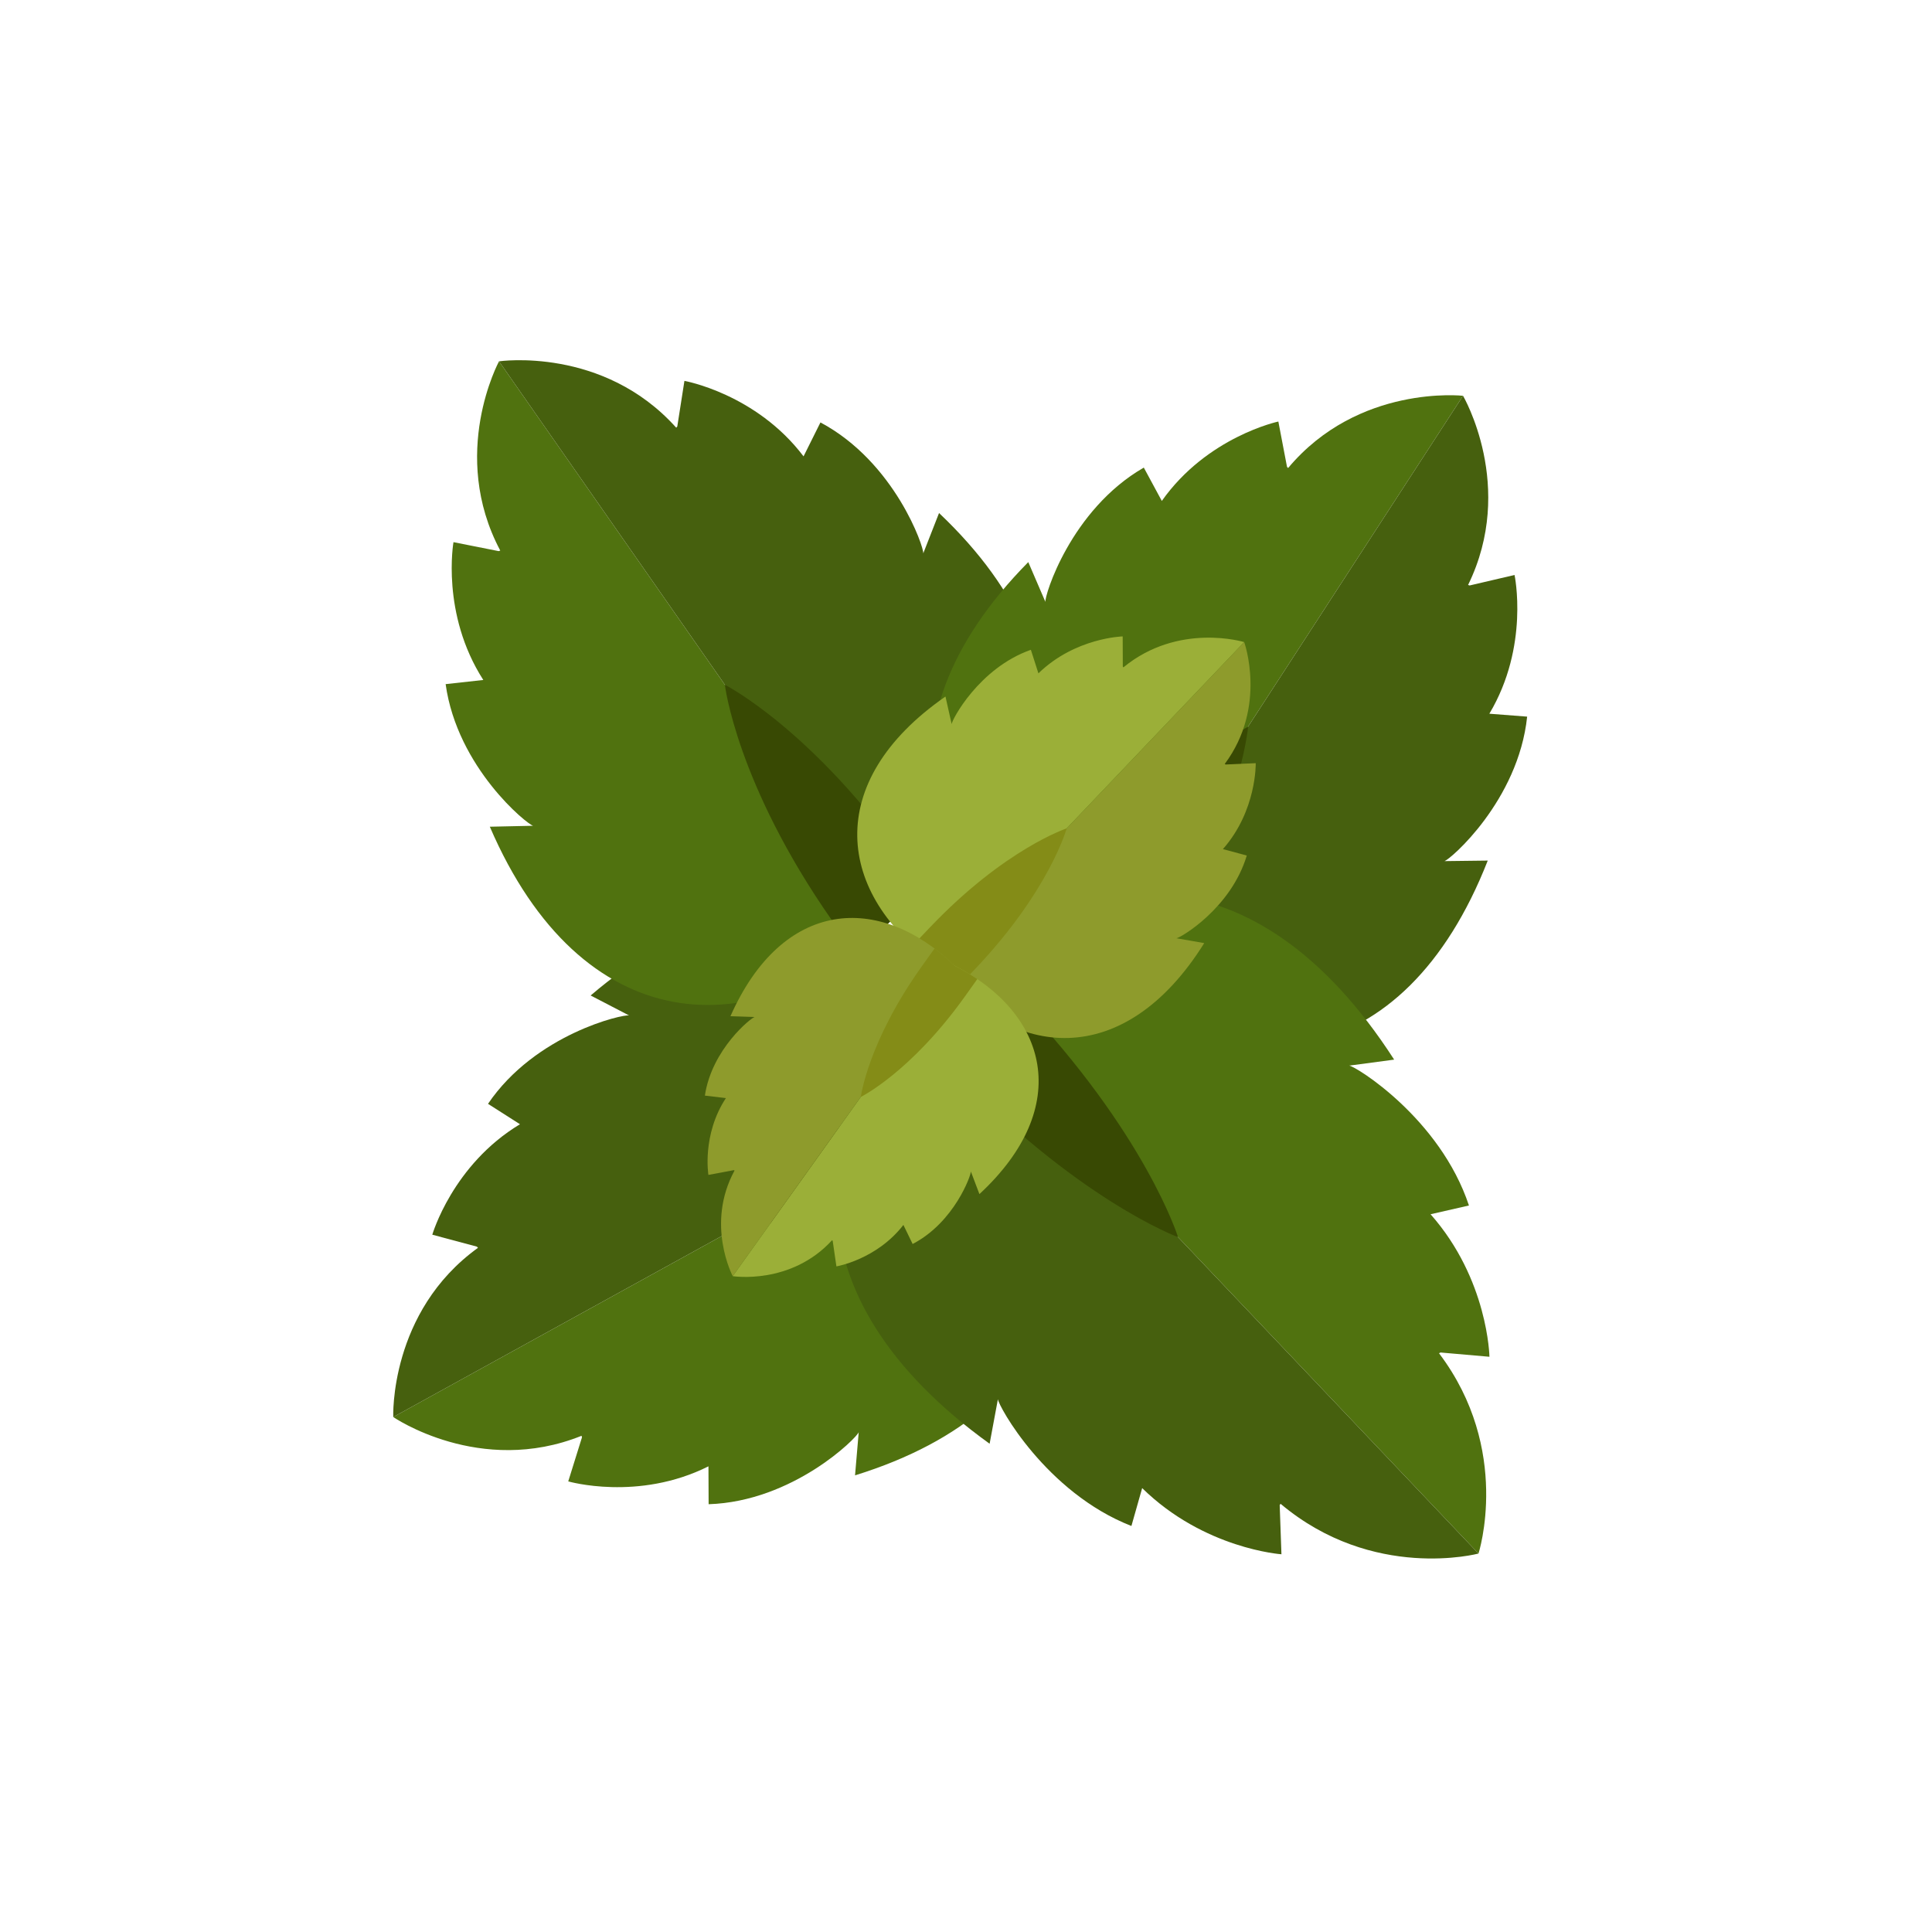 <?xml version="1.0" encoding="UTF-8" standalone="no"?>
<!DOCTYPE svg PUBLIC "-//W3C//DTD SVG 1.1//EN" "http://www.w3.org/Graphics/SVG/1.1/DTD/svg11.dtd">
<svg width="100%" height="100%" viewBox="0 0 596 596" version="1.1" xmlns="http://www.w3.org/2000/svg" xmlns:xlink="http://www.w3.org/1999/xlink" xml:space="preserve" xmlns:serif="http://www.serif.com/" style="fill-rule:evenodd;clip-rule:evenodd;stroke-linejoin:round;stroke-miterlimit:2;">
    <g transform="matrix(4.167,0,0,4.167,-3004.17,-1204.17)">
        <g>
            <g transform="matrix(1,0,0,1,279.378,-154.034)">
                <path d="M470.678,547.916L514.979,523.506C523.404,534.521 521.159,547.18 504.865,552.234L505.137,549.037C505.015,549.447 500.279,554.171 494.025,554.371L494.013,551.566C488.805,554.179 483.633,552.681 483.633,552.681L484.649,549.422L484.619,549.305C477.096,552.332 470.678,547.916 470.678,547.916Z" style="fill:rgb(80,114,15);fill-rule:nonzero;"/>
            </g>
            <g transform="matrix(1,0,0,1,279.378,-154.034)">
                <path d="M514.979,523.506L470.678,547.916C470.678,547.916 470.373,540.131 476.951,535.389L476.868,535.301L473.569,534.418C473.569,534.418 475.066,529.246 480.059,526.24L477.693,524.73C481.204,519.552 487.727,518.072 488.139,518.188L485.291,516.709C498.237,505.657 510.154,510.463 514.979,523.506Z" style="fill:rgb(70,96,14);fill-rule:nonzero;"/>
            </g>
            <g transform="matrix(1,0,0,1,279.378,-154.034)">
                <path d="M511.051,521.693L513.568,520.305C514.091,521.306 514.562,522.375 514.979,523.506C515.711,524.462 516.362,525.43 516.932,526.408L514.413,527.796C503.625,533.74 496.255,533.822 496.255,533.822C496.255,533.822 500.263,527.637 511.051,521.693Z" style="fill:rgb(56,73,3);fill-rule:nonzero;"/>
            </g>
            <g transform="matrix(1,0,0,1,279.378,-154.034)">
                <path d="M478.508,469.761L507.466,511.232C497.401,520.775 484.576,519.883 477.827,504.214L481.036,504.144C480.615,504.066 475.417,499.857 474.556,493.659L477.345,493.351C474.195,488.449 475.137,483.148 475.137,483.148L478.486,483.813L478.599,483.77C474.795,476.609 478.508,469.761 478.508,469.761Z" style="fill:rgb(80,114,15);fill-rule:nonzero;"/>
            </g>
            <g transform="matrix(1,0,0,1,279.378,-154.034)">
                <path d="M507.466,511.232L478.508,469.761C478.508,469.761 486.216,468.634 491.627,474.674L491.706,474.583L492.234,471.209C492.234,471.209 497.536,472.152 501.053,476.797L502.304,474.285C507.825,477.228 509.986,483.559 509.915,483.98L511.084,480.992C523.442,492.697 519.924,505.055 507.466,511.232Z" style="fill:rgb(70,96,14);fill-rule:nonzero;"/>
            </g>
            <g transform="matrix(1,0,0,1,279.378,-154.034)">
                <path d="M508.852,507.135L510.498,509.492C509.557,510.117 508.545,510.697 507.466,511.232C506.591,512.061 505.697,512.811 504.785,513.482L503.139,511.123C496.087,501.023 495.227,493.704 495.227,493.704C495.227,493.704 501.8,497.035 508.852,507.135Z" style="fill:rgb(56,73,3);fill-rule:nonzero;"/>
            </g>
            <g transform="matrix(1,0,0,1,279.378,-154.034)">
                <path d="M549.875,472.312L522.318,514.728C509.695,508.986 505.705,496.765 517.69,484.625L518.959,487.573C518.874,487.154 520.822,480.755 526.242,477.628L527.576,480.097C530.936,475.336 536.203,474.218 536.203,474.218L536.844,477.572L536.926,477.66C542.133,471.444 549.875,472.312 549.875,472.312Z" style="fill:rgb(80,114,15);fill-rule:nonzero;"/>
            </g>
            <g transform="matrix(1,0,0,1,279.378,-154.034)">
                <path d="M522.318,514.728L549.875,472.312C549.875,472.312 553.815,479.033 550.25,486.316L550.364,486.355L553.689,485.578C553.689,485.578 554.809,490.845 551.824,495.849L554.622,496.065C553.968,502.287 548.913,506.67 548.496,506.761L551.705,506.722C545.5,522.572 532.725,523.954 522.318,514.728Z" style="fill:rgb(70,96,14);fill-rule:nonzero;"/>
            </g>
            <g transform="matrix(1,0,0,1,279.378,-154.034)">
                <path d="M526.639,514.474L525.072,516.887C524.14,516.248 523.221,515.529 522.318,514.728C521.223,514.23 520.192,513.683 519.229,513.09L520.796,510.679C527.506,500.349 533.966,496.801 533.966,496.801C533.966,496.801 533.349,504.144 526.639,514.474Z" style="fill:rgb(56,73,3);fill-rule:nonzero;"/>
            </g>
            <g transform="matrix(1,0,0,1,279.378,-154.034)">
                <path d="M551.02,558.023L512.494,517.449C521.051,506.179 534.587,505.642 544.776,521.457L541.449,521.9C541.903,521.933 548.167,525.791 550.313,532.256L547.472,532.904C551.741,537.732 551.83,543.455 551.83,543.455L548.207,543.139L548.099,543.196C553.505,550.34 551.02,558.023 551.02,558.023Z" style="fill:rgb(80,114,15);fill-rule:nonzero;"/>
            </g>
            <g transform="matrix(1,0,0,1,279.378,-154.034)">
                <path d="M512.494,517.449L551.02,558.023C551.02,558.023 543.22,560.107 536.366,554.338L536.303,554.441L536.432,558.076C536.432,558.076 530.722,557.691 526.121,553.178L525.325,555.982C518.981,553.504 515.453,547.051 515.442,546.595L514.828,549.894C499.595,538.927 500.767,525.431 512.494,517.449Z" style="fill:rgb(70,96,14);fill-rule:nonzero;"/>
            </g>
            <g transform="matrix(1,0,0,1,279.378,-154.034)">
                <path d="M511.877,521.949L509.688,519.642C510.542,518.873 511.478,518.141 512.494,517.449C513.237,516.472 514.017,515.572 514.831,514.758L517.021,517.066C526.404,526.945 528.778,534.599 528.778,534.599C528.778,534.599 521.26,531.832 511.877,521.949Z" style="fill:rgb(56,73,3);fill-rule:nonzero;"/>
            </g>
            <g transform="matrix(1,0,0,1,279.378,-154.034)">
                <path d="M533.675,490.546L510.912,514.435C503.506,509.238 502.415,500.922 511.559,494.577L512.018,496.619C512.013,496.34 514.031,492.471 517.882,491.117L518.44,492.86C521.167,490.211 524.679,490.126 524.679,490.126L524.688,492.353L524.729,492.42C528.814,489.059 533.675,490.546 533.675,490.546Z" style="fill:rgb(155,175,56);fill-rule:nonzero;"/>
            </g>
            <g transform="matrix(1,0,0,1,279.378,-154.034)">
                <path d="M510.912,514.435L533.675,490.546C533.675,490.546 535.395,495.329 532.234,499.57L532.302,499.609L534.528,499.511C534.528,499.511 534.613,503.021 532.099,505.873L533.866,506.347C532.7,510.259 528.933,512.461 528.654,512.471L530.716,512.831C524.834,522.25 516.477,521.602 510.912,514.435Z" style="fill:rgb(142,155,44);fill-rule:nonzero;"/>
            </g>
            <g transform="matrix(1,0,0,1,279.378,-154.034)">
                <path d="M513.711,514.792L512.418,516.149C511.897,515.629 511.395,515.056 510.912,514.435C510.269,513.985 509.673,513.511 509.127,513.014L510.421,511.656C515.965,505.838 520.533,504.338 520.533,504.338C520.533,504.338 519.255,508.973 513.711,514.792Z" style="fill:rgb(132,140,23);fill-rule:nonzero;"/>
            </g>
            <g transform="matrix(1,0,0,1,279.378,-154.034)">
                <path d="M495.811,537.488L512.232,514.503C519.136,518.017 521.06,524.935 514.073,531.413L513.438,529.736C513.474,529.972 512.229,533.496 509.128,535.106L508.445,533.695C506.453,536.269 503.486,536.764 503.486,536.764L503.211,534.876L503.168,534.824C500.109,538.166 495.811,537.488 495.811,537.488Z" style="fill:rgb(155,175,56);fill-rule:nonzero;"/>
            </g>
            <g transform="matrix(1,0,0,1,279.378,-154.034)">
                <path d="M512.232,514.503L495.811,537.488C495.811,537.488 493.778,533.641 495.946,529.666L495.884,529.64L494.01,529.992C494.01,529.992 493.516,527.027 495.304,524.306L493.748,524.12C494.267,520.662 497.195,518.342 497.431,518.303L495.64,518.245C499.493,509.553 506.655,509.097 512.232,514.503Z" style="fill:rgb(142,155,44);fill-rule:nonzero;"/>
            </g>
            <g transform="matrix(1,0,0,1,279.378,-154.034)">
                <path d="M509.817,514.537L510.751,513.23C511.256,513.61 511.75,514.033 512.232,514.503C512.833,514.806 513.395,515.137 513.918,515.492L512.984,516.8C508.984,522.399 505.292,524.219 505.292,524.219C505.292,524.219 505.818,520.136 509.817,514.537Z" style="fill:rgb(132,140,23);fill-rule:nonzero;"/>
            </g>
        </g>
    </g>
</svg>

